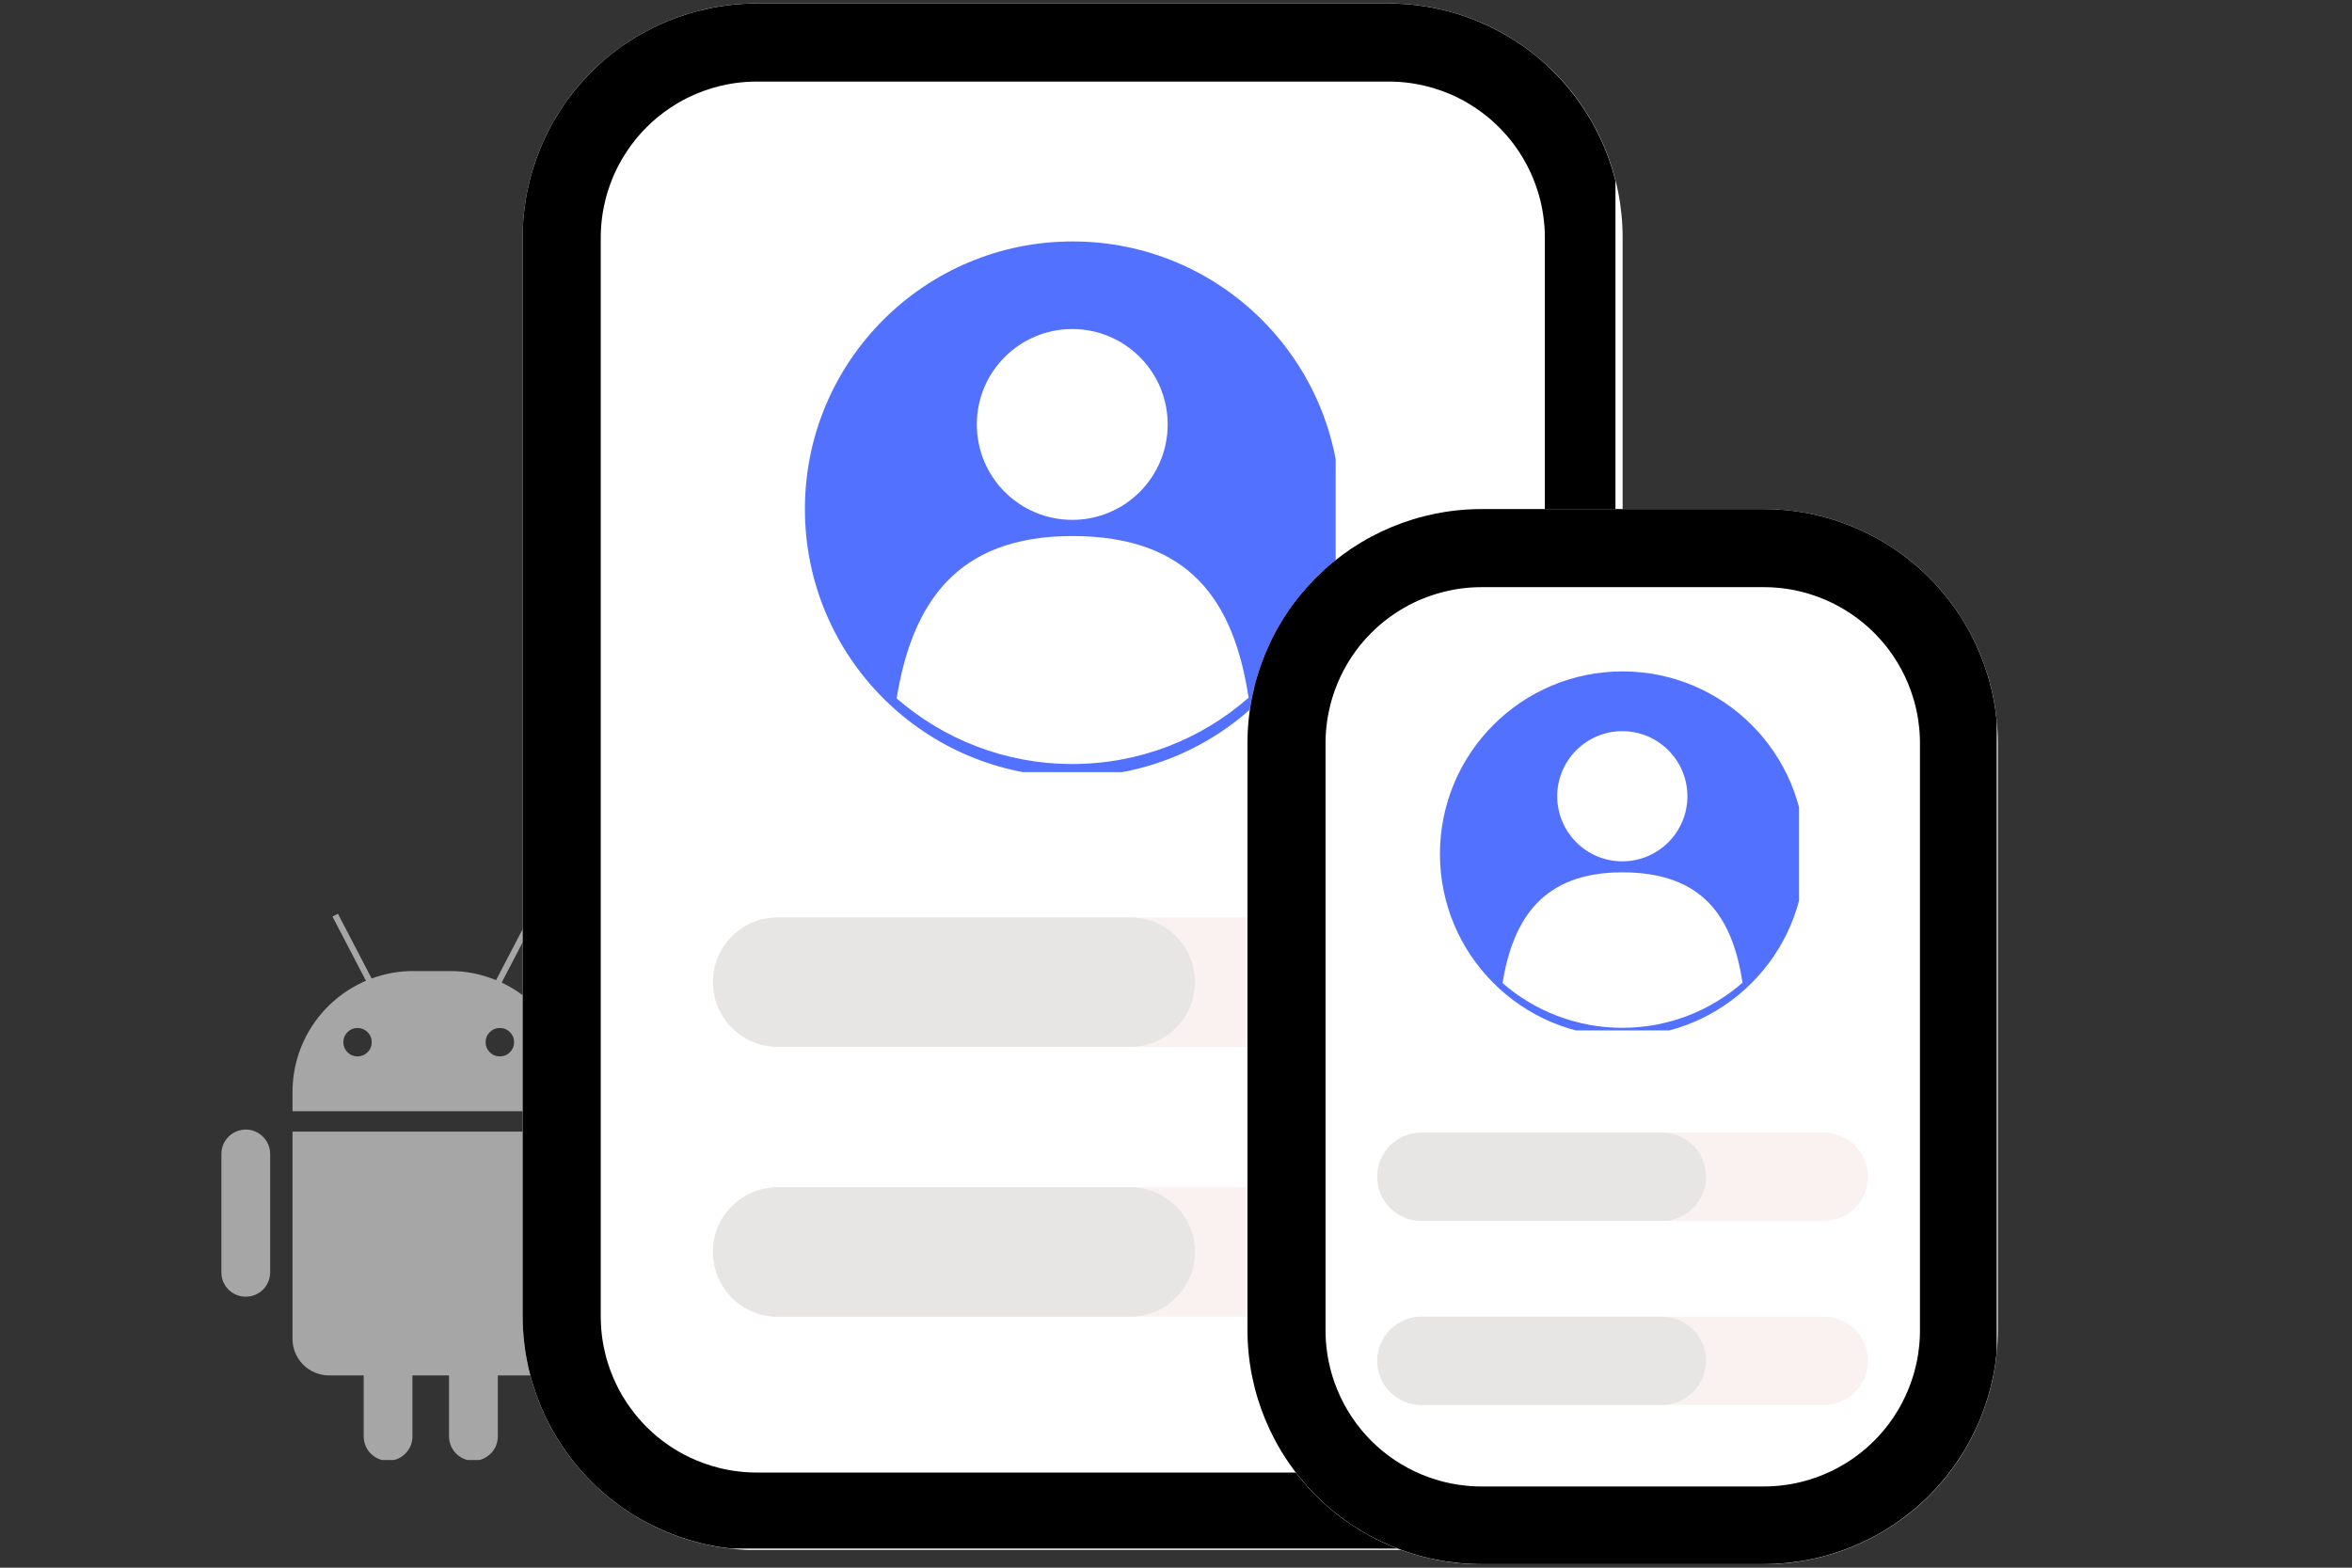 <svg xmlns="http://www.w3.org/2000/svg" xmlns:xlink="http://www.w3.org/1999/xlink" width="150" zoomAndPan="magnify" viewBox="0 0 112.5 75" height="100" preserveAspectRatio="xMidYMid meet" version="1.0"><rect x="0" y="0" width="112.5" height="75" fill="#333333" stroke="none"/><defs><clipPath id="ee526deff0"><path d="M 13 54 L 28 54 L 28 69.848 L 13 69.848 Z M 13 54 " clip-rule="nonzero"/></clipPath><clipPath id="6f4332447a"><path d="M 13 43.715 L 28 43.715 L 28 54 L 13 54 Z M 13 43.715 " clip-rule="nonzero"/></clipPath><clipPath id="abbc540a4e"><path d="M 10.578 54 L 13 54 L 13 63 L 10.578 63 Z M 10.578 54 " clip-rule="nonzero"/></clipPath><clipPath id="ac4791f0bb"><path d="M 28 54 L 30.738 54 L 30.738 63 L 28 63 Z M 28 54 " clip-rule="nonzero"/></clipPath><clipPath id="256d63c9f2"><path d="M 25 0.164 L 77.613 0.164 L 77.613 74.355 L 25 74.355 Z M 25 0.164 " clip-rule="nonzero"/></clipPath><clipPath id="996757335a"><path d="M 36.199 0.164 L 66.41 0.164 C 69.383 0.164 72.23 1.348 74.332 3.445 C 76.434 5.547 77.613 8.395 77.613 11.367 L 77.613 62.957 C 77.613 65.93 76.434 68.777 74.332 70.879 C 72.23 72.977 69.383 74.16 66.41 74.16 L 36.199 74.16 C 33.23 74.16 30.383 72.977 28.281 70.879 C 26.18 68.777 25 65.93 25 62.957 L 25 11.367 C 25 8.395 26.18 5.547 28.281 3.445 C 30.383 1.348 33.23 0.164 36.199 0.164 Z M 36.199 0.164 " clip-rule="nonzero"/></clipPath><clipPath id="44a76cbf61"><path d="M 25 0.168 L 77.27 0.168 L 77.27 74.086 L 25 74.086 Z M 25 0.168 " clip-rule="nonzero"/></clipPath><clipPath id="b5af12d4b0"><path d="M 36.199 0.168 L 66.406 0.168 C 69.379 0.168 72.227 1.348 74.324 3.449 C 76.426 5.551 77.605 8.398 77.605 11.367 L 77.605 62.953 C 77.605 65.926 76.426 68.773 74.324 70.875 C 72.227 72.973 69.379 74.152 66.406 74.152 L 36.199 74.152 C 33.23 74.152 30.379 72.973 28.281 70.875 C 26.18 68.773 25 65.926 25 62.953 L 25 11.367 C 25 8.398 26.18 5.551 28.281 3.449 C 30.379 1.348 33.23 0.168 36.199 0.168 Z M 36.199 0.168 " clip-rule="nonzero"/></clipPath><clipPath id="f59e02c338"><path d="M 38.5 11.551 L 63.887 11.551 L 63.887 36.938 L 38.5 36.938 Z M 38.5 11.551 " clip-rule="nonzero"/></clipPath><clipPath id="684c25b142"><path d="M 42 25 L 60 25 L 60 36.938 L 42 36.938 Z M 42 25 " clip-rule="nonzero"/></clipPath><clipPath id="79c0364f1d"><path d="M 34.102 43.891 L 68.527 43.891 L 68.527 50.082 L 34.102 50.082 Z M 34.102 43.891 " clip-rule="nonzero"/></clipPath><clipPath id="6c84806715"><path d="M 37.199 43.891 L 65.414 43.891 C 67.121 43.891 68.508 45.273 68.508 46.984 C 68.508 48.695 67.121 50.082 65.414 50.082 L 37.199 50.082 C 35.488 50.082 34.102 48.695 34.102 46.984 C 34.102 45.273 35.488 43.891 37.199 43.891 Z M 37.199 43.891 " clip-rule="nonzero"/></clipPath><clipPath id="7b26f98bda"><path d="M 34.102 43.891 L 57.156 43.891 L 57.156 50.082 L 34.102 50.082 Z M 34.102 43.891 " clip-rule="nonzero"/></clipPath><clipPath id="2219f0675c"><path d="M 37.199 43.891 L 54.059 43.891 C 55.77 43.891 57.156 45.273 57.156 46.984 C 57.156 48.695 55.77 50.082 54.059 50.082 L 37.199 50.082 C 35.488 50.082 34.102 48.695 34.102 46.984 C 34.102 45.273 35.488 43.891 37.199 43.891 Z M 37.199 43.891 " clip-rule="nonzero"/></clipPath><clipPath id="457d983da8"><path d="M 34.102 56.801 L 68.527 56.801 L 68.527 62.992 L 34.102 62.992 Z M 34.102 56.801 " clip-rule="nonzero"/></clipPath><clipPath id="b9fe84e3ae"><path d="M 37.199 56.801 L 65.414 56.801 C 67.121 56.801 68.508 58.184 68.508 59.895 C 68.508 61.605 67.121 62.992 65.414 62.992 L 37.199 62.992 C 35.488 62.992 34.102 61.605 34.102 59.895 C 34.102 58.184 35.488 56.801 37.199 56.801 Z M 37.199 56.801 " clip-rule="nonzero"/></clipPath><clipPath id="a0e7beaad6"><path d="M 34.102 56.801 L 57.156 56.801 L 57.156 62.992 L 34.102 62.992 Z M 34.102 56.801 " clip-rule="nonzero"/></clipPath><clipPath id="981e452182"><path d="M 37.199 56.801 L 54.059 56.801 C 55.77 56.801 57.156 58.184 57.156 59.895 C 57.156 61.605 55.77 62.992 54.059 62.992 L 37.199 62.992 C 35.488 62.992 34.102 61.605 34.102 59.895 C 34.102 58.184 35.488 56.801 37.199 56.801 Z M 37.199 56.801 " clip-rule="nonzero"/></clipPath><clipPath id="278f4e4bb4"><path d="M 59.664 24.355 L 95.559 24.355 L 95.559 74.832 L 59.664 74.832 Z M 59.664 24.355 " clip-rule="nonzero"/></clipPath><clipPath id="dd84eb2580"><path d="M 70.867 24.355 L 84.359 24.355 C 87.328 24.355 90.176 25.535 92.277 27.637 C 94.379 29.738 95.559 32.586 95.559 35.555 L 95.559 63.633 C 95.559 66.605 94.379 69.453 92.277 71.555 C 90.176 73.652 87.328 74.836 84.359 74.836 L 70.867 74.836 C 67.895 74.836 65.047 73.652 62.945 71.555 C 60.848 69.453 59.664 66.605 59.664 63.633 L 59.664 35.555 C 59.664 32.586 60.848 29.738 62.945 27.637 C 65.047 25.535 67.895 24.355 70.867 24.355 Z M 70.867 24.355 " clip-rule="nonzero"/></clipPath><clipPath id="22add41910"><path d="M 59.668 24.355 L 95.508 24.355 L 95.508 74.832 L 59.668 74.832 Z M 59.668 24.355 " clip-rule="nonzero"/></clipPath><clipPath id="3da2c64502"><path d="M 70.863 24.355 L 84.355 24.355 C 87.324 24.355 90.172 25.535 92.273 27.637 C 94.375 29.734 95.555 32.586 95.555 35.555 L 95.555 63.629 C 95.555 66.598 94.375 69.445 92.273 71.547 C 90.172 73.648 87.324 74.828 84.355 74.828 L 70.863 74.828 C 67.895 74.828 65.047 73.648 62.945 71.547 C 60.848 69.445 59.668 66.598 59.668 63.629 L 59.668 35.555 C 59.668 32.586 60.848 29.734 62.945 27.637 C 65.047 25.535 67.895 24.355 70.863 24.355 Z M 70.863 24.355 " clip-rule="nonzero"/></clipPath><clipPath id="a401ee0f8d"><path d="M 68.875 32.121 L 86.051 32.121 L 86.051 49.297 L 68.875 49.297 Z M 68.875 32.121 " clip-rule="nonzero"/></clipPath><clipPath id="2545c11761"><path d="M 71 41 L 84 41 L 84 49.297 L 71 49.297 Z M 71 41 " clip-rule="nonzero"/></clipPath><clipPath id="4bd583634e"><path d="M 65.875 54.184 L 89.359 54.184 L 89.359 58.41 L 65.875 58.41 Z M 65.875 54.184 " clip-rule="nonzero"/></clipPath><clipPath id="8f11af1024"><path d="M 67.988 54.184 L 87.234 54.184 C 88.402 54.184 89.348 55.129 89.348 56.297 C 89.348 57.465 88.402 58.41 87.234 58.41 L 67.988 58.41 C 66.82 58.41 65.875 57.465 65.875 56.297 C 65.875 55.129 66.82 54.184 67.988 54.184 Z M 67.988 54.184 " clip-rule="nonzero"/></clipPath><clipPath id="aab5a72856"><path d="M 65.875 54.184 L 81.605 54.184 L 81.605 58.41 L 65.875 58.41 Z M 65.875 54.184 " clip-rule="nonzero"/></clipPath><clipPath id="6c25a4a09c"><path d="M 67.988 54.184 L 79.488 54.184 C 80.656 54.184 81.602 55.129 81.602 56.297 C 81.602 57.465 80.656 58.41 79.488 58.41 L 67.988 58.41 C 66.82 58.41 65.875 57.465 65.875 56.297 C 65.875 55.129 66.82 54.184 67.988 54.184 Z M 67.988 54.184 " clip-rule="nonzero"/></clipPath><clipPath id="e7fc2ce63b"><path d="M 65.875 62.992 L 89.359 62.992 L 89.359 67.215 L 65.875 67.215 Z M 65.875 62.992 " clip-rule="nonzero"/></clipPath><clipPath id="1f532f6239"><path d="M 67.988 62.992 L 87.234 62.992 C 88.402 62.992 89.348 63.938 89.348 65.105 C 89.348 66.27 88.402 67.215 87.234 67.215 L 67.988 67.215 C 66.82 67.215 65.875 66.27 65.875 65.105 C 65.875 63.938 66.82 62.992 67.988 62.992 Z M 67.988 62.992 " clip-rule="nonzero"/></clipPath><clipPath id="60103df7ce"><path d="M 65.875 62.992 L 81.605 62.992 L 81.605 67.215 L 65.875 67.215 Z M 65.875 62.992 " clip-rule="nonzero"/></clipPath><clipPath id="28c00ddcfe"><path d="M 67.988 62.992 L 79.488 62.992 C 80.656 62.992 81.602 63.938 81.602 65.105 C 81.602 66.27 80.656 67.215 79.488 67.215 L 67.988 67.215 C 66.82 67.215 65.875 66.27 65.875 65.105 C 65.875 63.938 66.82 62.992 67.988 62.992 Z M 67.988 62.992 " clip-rule="nonzero"/></clipPath></defs><g clip-path="url(#ee526deff0)"><path fill="#a6a6a6" d="M 13.992 64.055 C 13.992 64.285 14.035 64.508 14.125 64.723 C 14.215 64.938 14.34 65.125 14.504 65.289 C 14.668 65.453 14.859 65.582 15.074 65.668 C 15.285 65.758 15.512 65.801 15.742 65.801 L 17.395 65.801 L 17.395 68.719 C 17.395 68.875 17.426 69.023 17.484 69.164 C 17.543 69.309 17.625 69.434 17.734 69.543 C 17.844 69.652 17.973 69.738 18.113 69.797 C 18.258 69.855 18.406 69.887 18.562 69.887 C 18.715 69.887 18.863 69.855 19.008 69.797 C 19.152 69.738 19.277 69.652 19.387 69.543 C 19.496 69.434 19.582 69.309 19.641 69.164 C 19.699 69.023 19.727 68.875 19.727 68.719 L 19.727 65.801 L 21.477 65.801 L 21.477 68.719 C 21.477 68.875 21.508 69.023 21.566 69.164 C 21.625 69.309 21.711 69.434 21.82 69.543 C 21.93 69.652 22.055 69.738 22.199 69.797 C 22.34 69.855 22.492 69.887 22.645 69.887 C 22.801 69.887 22.949 69.855 23.09 69.797 C 23.234 69.738 23.359 69.652 23.469 69.543 C 23.578 69.434 23.664 69.309 23.723 69.164 C 23.781 69.023 23.812 68.875 23.812 68.719 L 23.812 65.801 L 25.562 65.801 C 25.793 65.801 26.016 65.758 26.23 65.668 C 26.445 65.582 26.633 65.453 26.797 65.289 C 26.961 65.125 27.09 64.938 27.18 64.723 C 27.266 64.508 27.312 64.285 27.312 64.055 L 27.312 54.137 L 13.992 54.137 Z M 13.992 64.055 " fill-opacity="1" fill-rule="nonzero"/></g><g clip-path="url(#6f4332447a)"><path fill="#a6a6a6" d="M 23.996 47.008 L 25.641 43.848 L 25.383 43.715 L 23.727 46.891 C 23.023 46.602 22.289 46.453 21.527 46.457 L 19.777 46.457 C 19.09 46.453 18.422 46.574 17.777 46.812 L 16.164 43.715 L 15.902 43.848 L 17.504 46.922 C 16.984 47.145 16.504 47.438 16.07 47.801 C 15.637 48.164 15.262 48.582 14.949 49.055 C 14.637 49.527 14.398 50.035 14.234 50.578 C 14.074 51.121 13.992 51.676 13.992 52.242 L 13.992 53.164 L 27.312 53.164 L 27.312 52.242 C 27.312 51.691 27.234 51.156 27.082 50.629 C 26.93 50.102 26.707 49.605 26.414 49.145 C 26.121 48.68 25.766 48.266 25.355 47.902 C 24.945 47.543 24.492 47.242 23.996 47.008 Z M 17.102 50.539 C 16.914 50.539 16.754 50.473 16.621 50.34 C 16.488 50.207 16.422 50.047 16.422 49.859 C 16.422 49.672 16.488 49.512 16.621 49.379 C 16.754 49.246 16.914 49.18 17.102 49.18 C 17.289 49.18 17.449 49.246 17.582 49.379 C 17.715 49.512 17.781 49.672 17.781 49.859 C 17.781 50.047 17.715 50.207 17.582 50.34 C 17.449 50.473 17.289 50.539 17.102 50.539 Z M 23.91 50.539 C 23.719 50.539 23.559 50.473 23.426 50.34 C 23.293 50.207 23.227 50.047 23.227 49.859 C 23.227 49.672 23.293 49.512 23.426 49.379 C 23.559 49.246 23.719 49.18 23.91 49.18 C 24.098 49.18 24.258 49.246 24.391 49.379 C 24.523 49.512 24.59 49.672 24.59 49.859 C 24.59 50.047 24.523 50.207 24.391 50.34 C 24.258 50.473 24.098 50.539 23.91 50.539 Z M 23.91 50.539 " fill-opacity="1" fill-rule="nonzero"/></g><g clip-path="url(#abbc540a4e)"><path fill="#a6a6a6" d="M 11.754 54.039 C 11.602 54.039 11.453 54.07 11.309 54.129 C 11.164 54.188 11.039 54.273 10.93 54.383 C 10.82 54.492 10.734 54.617 10.676 54.758 C 10.617 54.902 10.59 55.051 10.59 55.207 L 10.59 60.844 C 10.586 61.004 10.613 61.152 10.668 61.301 C 10.727 61.445 10.812 61.574 10.922 61.688 C 11.031 61.797 11.156 61.887 11.301 61.945 C 11.445 62.008 11.598 62.035 11.754 62.035 C 11.91 62.035 12.062 62.008 12.207 61.945 C 12.352 61.887 12.48 61.797 12.59 61.688 C 12.699 61.574 12.781 61.445 12.84 61.301 C 12.898 61.152 12.926 61.004 12.922 60.844 L 12.922 55.207 C 12.922 55.051 12.891 54.902 12.832 54.758 C 12.773 54.617 12.688 54.492 12.578 54.383 C 12.469 54.273 12.344 54.188 12.203 54.129 C 12.059 54.07 11.91 54.039 11.754 54.039 Z M 11.754 54.039 " fill-opacity="1" fill-rule="nonzero"/></g><g clip-path="url(#ac4791f0bb)"><path fill="#a6a6a6" d="M 29.352 54.039 C 29.199 54.039 29.051 54.07 28.906 54.129 C 28.762 54.188 28.637 54.273 28.527 54.383 C 28.418 54.492 28.336 54.617 28.273 54.758 C 28.215 54.902 28.188 55.051 28.188 55.207 L 28.188 60.844 C 28.184 61.004 28.211 61.152 28.27 61.301 C 28.324 61.445 28.41 61.574 28.52 61.688 C 28.629 61.797 28.758 61.887 28.902 61.945 C 29.047 62.008 29.195 62.035 29.352 62.035 C 29.512 62.035 29.66 62.008 29.805 61.945 C 29.949 61.887 30.078 61.797 30.188 61.688 C 30.297 61.574 30.379 61.445 30.438 61.301 C 30.496 61.152 30.523 61.004 30.52 60.844 L 30.52 55.207 C 30.52 55.051 30.492 54.902 30.43 54.758 C 30.371 54.617 30.289 54.492 30.18 54.383 C 30.07 54.273 29.941 54.188 29.801 54.129 C 29.656 54.07 29.508 54.039 29.352 54.039 Z M 29.352 54.039 " fill-opacity="1" fill-rule="nonzero"/></g><g clip-path="url(#256d63c9f2)"><g clip-path="url(#996757335a)"><path fill="#ffffff" d="M 25 0.164 L 77.613 0.164 L 77.613 74.152 L 25 74.152 Z M 25 0.164 " fill-opacity="1" fill-rule="nonzero"/></g></g><g clip-path="url(#44a76cbf61)"><g clip-path="url(#b5af12d4b0)"><path stroke-linecap="butt" transform="matrix(0.747, 0, 0, 0.747, 25, 0.169)" fill="none" stroke-linejoin="miter" d="M 14.998 -0.002 L 55.454 -0.002 C 59.435 -0.002 63.248 1.578 66.058 4.393 C 68.872 7.207 70.452 11.021 70.452 14.997 L 70.452 84.084 C 70.452 88.065 68.872 91.879 66.058 94.693 C 63.248 97.503 59.435 99.082 55.454 99.082 L 14.998 99.082 C 11.023 99.082 7.204 97.503 4.394 94.693 C 1.58 91.879 -0 88.065 -0 84.084 L -0 14.997 C -0 11.021 1.58 7.207 4.394 4.393 C 7.204 1.578 11.023 -0.002 14.998 -0.002 Z M 14.998 -0.002 " stroke="#000000" stroke-width="10" stroke-opacity="1" stroke-miterlimit="4"/></g></g><g clip-path="url(#f59e02c338)"><path fill="#5271ff" d="M 64.109 24.355 C 64.109 31.426 58.375 37.16 51.305 37.16 C 44.234 37.16 38.5 31.426 38.5 24.355 C 38.5 17.281 44.234 11.551 51.305 11.551 C 58.375 11.551 64.109 17.281 64.109 24.355 " fill-opacity="1" fill-rule="nonzero"/></g><path fill="#ffffff" d="M 55.852 20.305 C 55.852 22.828 53.809 24.871 51.289 24.871 C 48.766 24.871 46.723 22.828 46.723 20.305 C 46.723 17.785 48.766 15.742 51.289 15.742 C 53.809 15.742 55.852 17.785 55.852 20.305 " fill-opacity="1" fill-rule="nonzero"/><g clip-path="url(#684c25b142)"><path fill="#ffffff" d="M 51.289 36.551 C 54.52 36.551 57.469 35.355 59.723 33.379 C 59.023 28.812 56.961 25.645 51.289 25.645 C 45.773 25.645 43.637 28.828 42.887 33.41 C 45.137 35.367 48.074 36.551 51.289 36.551 " fill-opacity="1" fill-rule="nonzero"/></g><g clip-path="url(#79c0364f1d)"><g clip-path="url(#6c84806715)"><path fill="#faf1f1" d="M 34.102 43.891 L 68.504 43.891 L 68.504 50.082 L 34.102 50.082 Z M 34.102 43.891 " fill-opacity="1" fill-rule="nonzero"/></g></g><g clip-path="url(#7b26f98bda)"><g clip-path="url(#2219f0675c)"><path fill="#e8e5e5" d="M 34.102 43.891 L 68.504 43.891 L 68.504 50.082 L 34.102 50.082 Z M 34.102 43.891 " fill-opacity="1" fill-rule="nonzero"/></g></g><g clip-path="url(#457d983da8)"><g clip-path="url(#b9fe84e3ae)"><path fill="#faf1f1" d="M 34.102 56.801 L 68.504 56.801 L 68.504 62.992 L 34.102 62.992 Z M 34.102 56.801 " fill-opacity="1" fill-rule="nonzero"/></g></g><g clip-path="url(#a0e7beaad6)"><g clip-path="url(#981e452182)"><path fill="#e8e5e5" d="M 34.102 56.801 L 68.504 56.801 L 68.504 62.992 L 34.102 62.992 Z M 34.102 56.801 " fill-opacity="1" fill-rule="nonzero"/></g></g><g clip-path="url(#278f4e4bb4)"><g clip-path="url(#dd84eb2580)"><path fill="#ffffff" d="M 59.664 24.355 L 95.559 24.355 L 95.559 74.828 L 59.664 74.828 Z M 59.664 24.355 " fill-opacity="1" fill-rule="nonzero"/></g></g><g clip-path="url(#22add41910)"><g clip-path="url(#3da2c64502)"><path stroke-linecap="butt" transform="matrix(0.747, 0, 0, 0.747, 59.666, 24.356)" fill="none" stroke-linejoin="miter" d="M 14.996 -0.001 L 33.066 -0.001 C 37.041 -0.001 40.855 1.579 43.67 4.394 C 46.484 7.203 48.064 11.022 48.064 14.998 L 48.064 52.597 C 48.064 56.573 46.484 60.386 43.67 63.201 C 40.855 66.016 37.041 67.595 33.066 67.595 L 14.996 67.595 C 11.02 67.595 7.206 66.016 4.392 63.201 C 1.582 60.386 0.003 56.573 0.003 52.597 L 0.003 14.998 C 0.003 11.022 1.582 7.203 4.392 4.394 C 7.206 1.579 11.02 -0.001 14.996 -0.001 Z M 14.996 -0.001 " stroke="#000000" stroke-width="10" stroke-opacity="1" stroke-miterlimit="4"/></g></g><g clip-path="url(#a401ee0f8d)"><path fill="#5271ff" d="M 86.34 40.855 C 86.34 45.676 82.43 49.586 77.609 49.586 C 72.785 49.586 68.875 45.676 68.875 40.855 C 68.875 36.031 72.785 32.121 77.609 32.121 C 82.43 32.121 86.34 36.031 86.34 40.855 " fill-opacity="1" fill-rule="nonzero"/></g><path fill="#ffffff" d="M 80.711 38.094 C 80.711 39.812 79.316 41.207 77.598 41.207 C 75.879 41.207 74.484 39.812 74.484 38.094 C 74.484 36.375 75.879 34.98 77.598 34.98 C 79.316 34.98 80.711 36.375 80.711 38.094 " fill-opacity="1" fill-rule="nonzero"/><g clip-path="url(#2545c11761)"><path fill="#ffffff" d="M 77.598 49.172 C 79.801 49.172 81.812 48.355 83.348 47.012 C 82.871 43.895 81.469 41.734 77.598 41.734 C 73.836 41.734 72.379 43.906 71.867 47.031 C 73.402 48.363 75.406 49.172 77.598 49.172 " fill-opacity="1" fill-rule="nonzero"/></g><g clip-path="url(#4bd583634e)"><g clip-path="url(#8f11af1024)"><path fill="#faf1f1" d="M 65.875 54.184 L 89.344 54.184 L 89.344 58.41 L 65.875 58.41 Z M 65.875 54.184 " fill-opacity="1" fill-rule="nonzero"/></g></g><g clip-path="url(#aab5a72856)"><g clip-path="url(#6c25a4a09c)"><path fill="#e8e5e5" d="M 65.875 54.184 L 89.344 54.184 L 89.344 58.41 L 65.875 58.41 Z M 65.875 54.184 " fill-opacity="1" fill-rule="nonzero"/></g></g><g clip-path="url(#e7fc2ce63b)"><g clip-path="url(#1f532f6239)"><path fill="#faf1f1" d="M 65.875 62.992 L 89.344 62.992 L 89.344 67.215 L 65.875 67.215 Z M 65.875 62.992 " fill-opacity="1" fill-rule="nonzero"/></g></g><g clip-path="url(#60103df7ce)"><g clip-path="url(#28c00ddcfe)"><path fill="#e8e5e5" d="M 65.875 62.992 L 89.344 62.992 L 89.344 67.215 L 65.875 67.215 Z M 65.875 62.992 " fill-opacity="1" fill-rule="nonzero"/></g></g></svg>